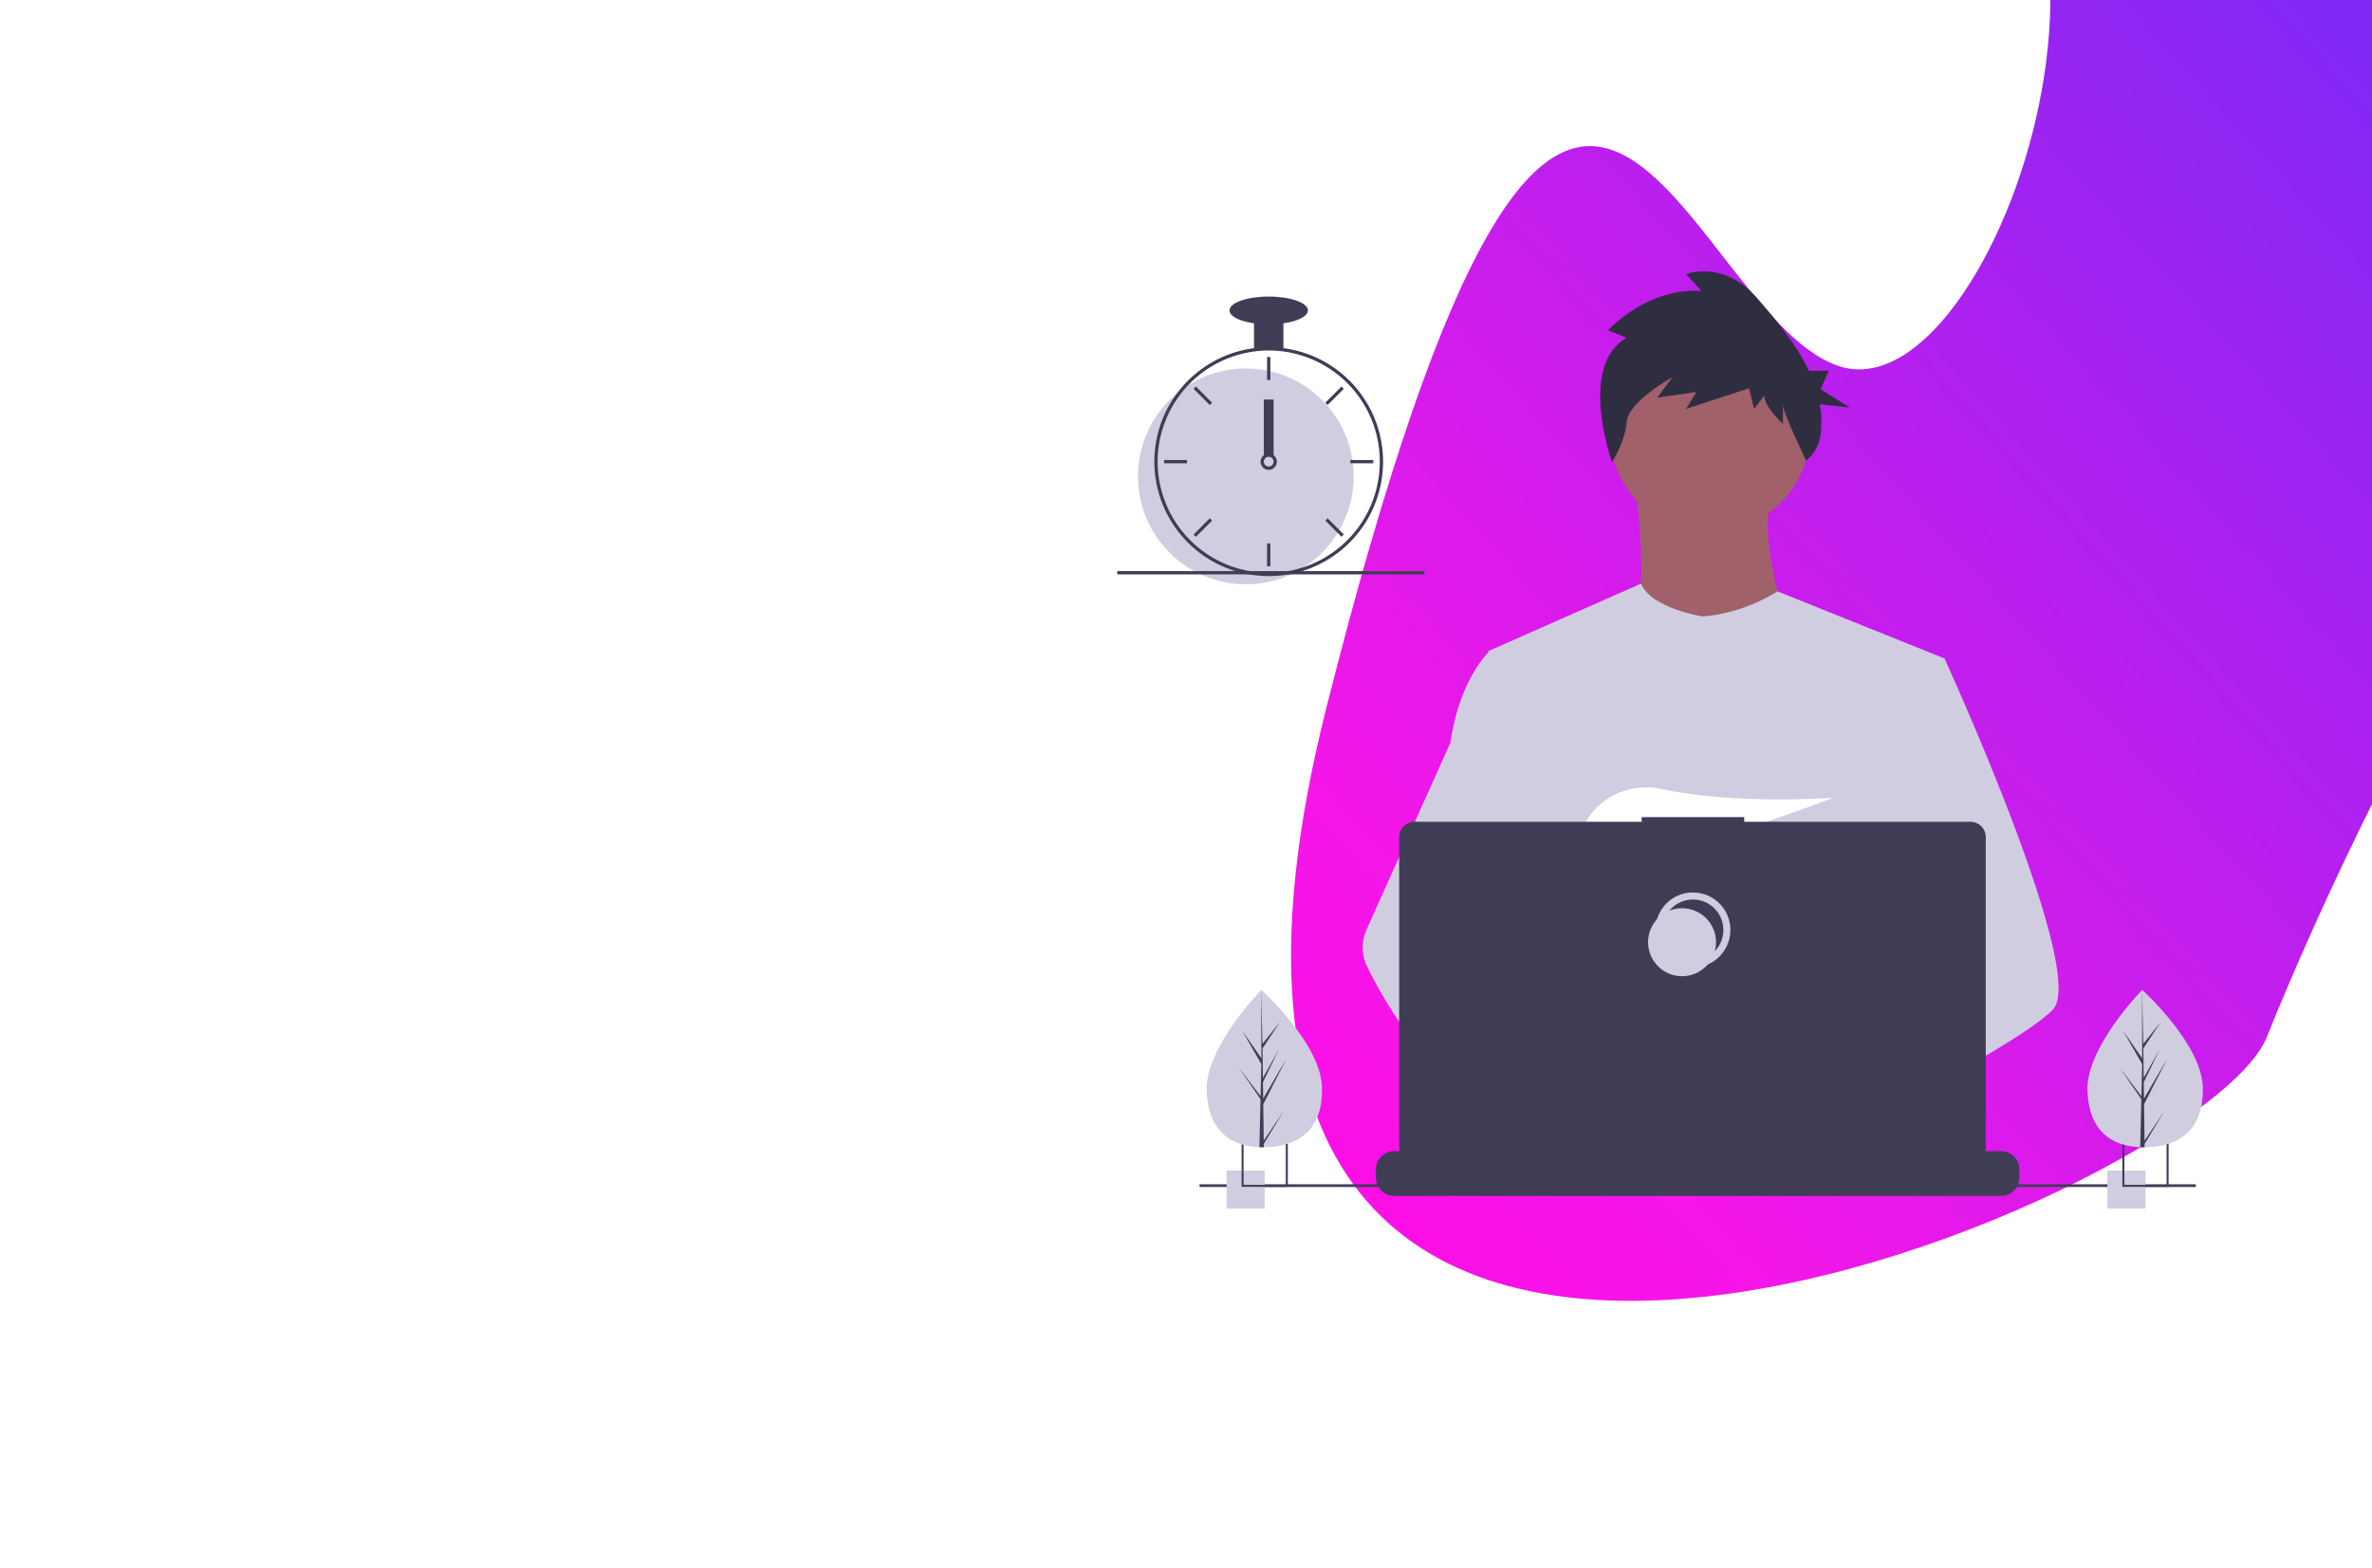 <svg width="673" height="445" viewBox="0 0 673 445" fill="none" xmlns="http://www.w3.org/2000/svg">
<rect width="673" height="445" fill="#E5E5E5"/>
<g id="Frame 1" clip-path="url(#clip0)">
<rect width="673" height="445" fill="white"/>
<path id="Vector 1" d="M947.208 145.58C941.248 285.589 767.988 247.215 682.102 210.527C675.309 223.092 657.999 257.456 643.111 294.4C624.501 340.579 306.583 477.319 376.272 201.062C445.962 -75.194 475.815 87.604 521.329 103.758C566.843 119.911 623.625 -52.112 535.474 -69.903C447.323 -87.694 507.329 -315.969 549.342 -340.007C591.354 -364.044 779.838 -273.746 856.196 -278.077C932.08 -282.382 939.671 -67.64 947.07 141.666L947.208 145.58Z" fill="url(#paint0_linear)"/>
<g id="undraw_dev_productivity_umsq 1">
<path id="Vector" d="M516.356 318.073C516.356 318.073 514.521 318.702 511.536 319.594C504.937 321.574 492.727 324.858 482.38 325.514C473.471 326.085 465.943 324.712 464.566 318.895C463.976 316.394 464.813 314.337 466.637 312.647C472.082 307.595 486.306 305.785 497.586 305.164C500.772 304.99 503.718 304.909 506.171 304.878C510.336 304.824 513.067 304.909 513.067 304.909L513.132 305.164L516.356 318.073Z" fill="#A0616A"/>
<path id="Vector_2" d="M485.53 336.579C478.442 345.363 449.178 326.962 438.942 320.1C436.713 318.606 435.387 317.66 435.387 317.66L444.751 305.164L447.716 301.208C447.716 301.208 450.37 302.616 454.292 304.909C454.435 304.994 454.577 305.079 454.724 305.164C458.106 307.151 462.352 309.749 466.637 312.647C472.549 316.649 478.527 321.215 482.38 325.514C486.148 329.717 487.879 333.665 485.53 336.579Z" fill="#A0616A"/>
<g id="me">
<path id="Vector_3" d="M485.118 151.078C500.781 151.078 513.478 138.372 513.478 122.698C513.478 107.023 500.781 94.317 485.118 94.317C469.455 94.317 456.758 107.023 456.758 122.698C456.758 138.372 469.455 151.078 485.118 151.078Z" fill="#A0616A"/>
<path id="Vector_4" d="M463.951 136.888C463.951 136.888 469.294 177.197 461.074 181.721C452.854 186.245 509.985 186.657 509.985 186.657C509.985 186.657 497.243 151.695 502.997 141.001L463.951 136.888Z" fill="#A0616A"/>
<path id="Vector_5" d="M551.702 186.861L546.951 208.512L536.904 254.32L536.604 256.828L533.137 285.87L530.83 305.164L529.284 318.123C519.881 322.959 513.067 326.298 513.067 326.298C513.067 326.298 512.481 323.357 511.536 319.594C504.937 321.574 492.727 324.858 482.38 325.514C486.148 329.717 487.879 333.665 485.53 336.579C478.442 345.363 449.178 326.962 438.943 320.1C438.704 321.742 438.614 323.404 438.673 325.063L430.84 319.034L431.615 305.164L432.922 281.694L434.565 252.262C434.047 251.002 433.613 249.709 433.266 248.391C430.867 239.854 427.955 222.807 425.722 208.512C423.925 197.007 422.575 187.285 422.29 185.217C422.251 184.946 422.232 184.808 422.232 184.808L465.592 165.634C468.673 172.785 483.062 174.935 483.062 174.935C494.983 174.113 504.328 167.822 504.328 167.822L551.702 186.861Z" fill="#D0CDE1"/>
<path id="Vector_6" d="M461.525 95.852L456.223 93.728C456.223 93.728 467.31 81.512 482.736 82.575L478.397 77.794C478.397 77.794 489.003 73.546 498.644 84.699C503.712 90.562 509.576 97.453 513.231 105.217H518.91L516.54 110.439L524.835 115.662L516.321 114.724C516.828 117.583 516.906 120.503 516.552 123.386C516.187 126.27 514.716 128.899 512.451 130.718C512.451 130.718 505.875 117.096 505.875 114.972V120.283C505.875 120.283 500.572 115.503 500.572 112.316L497.68 116.034L496.233 110.192L478.397 116.034L481.29 111.254L470.202 112.847L474.541 107.005C474.541 107.005 462.008 113.909 461.525 119.752C461.043 125.594 457.375 131.129 457.375 131.129C457.375 131.129 447.546 103.819 461.525 95.852Z" fill="#2F2E41"/>
<path id="Vector_7" d="M582.528 286.399C579.64 289.533 572.482 294.253 563.804 299.363C560.576 301.262 557.14 303.218 553.634 305.164C545.269 309.806 536.511 314.407 529.284 318.124C519.881 322.959 513.067 326.298 513.067 326.298C513.067 326.298 512.48 323.357 511.536 319.594C510.271 314.557 508.365 308.047 506.379 305.164C506.31 305.063 506.24 304.971 506.171 304.878C505.593 304.118 505.01 303.674 504.436 303.674L533.137 285.87L545.539 278.175L536.604 256.828L525.396 230.052L532.161 208.512L538.96 186.861H551.702C551.702 186.861 555.921 196.077 561.317 208.929C562.123 210.851 562.956 212.854 563.804 214.923C574.904 241.939 588.741 279.664 582.528 286.399Z" fill="#D0CDE1"/>
<path id="Vector_8" d="M454.292 304.909C453.245 304.905 452.2 304.99 451.168 305.164C442.302 306.688 439.687 314.72 438.942 320.1C438.704 321.743 438.614 323.404 438.673 325.063L430.84 319.034L427.986 316.838C421.117 314.442 414.997 310.185 409.69 305.164C405.086 300.731 400.957 295.83 397.368 290.54C393.794 285.327 390.607 279.857 387.835 274.176C387.061 272.591 386.645 270.855 386.616 269.091C386.588 267.327 386.947 265.578 387.669 263.968L397.368 242.336L411.545 210.72C411.649 209.967 411.764 209.231 411.888 208.512C414.7 192.38 422.232 185.217 422.232 185.217H427.986L431.835 208.512L436.617 237.454L433.266 248.392L425.521 273.651L432.922 281.694L454.292 304.909Z" fill="#D0CDE1"/>
<path id="Vector_9" d="M460.804 237.477L465.723 243.22C467.551 242.871 469.459 242.462 471.425 242.001L470.012 237.477L473.467 241.51C494.292 236.385 520.104 226.419 520.104 226.419C520.104 226.419 492.237 228.464 471.43 223.915C462.224 221.902 452.752 226.469 448.974 235.108C446.778 240.13 447.123 244.48 454.911 244.48C457.543 244.435 460.167 244.188 462.76 243.741L460.804 237.477Z" fill="white"/>
</g>
<path id="Vector_10" d="M572.945 331.871V334.213C572.946 334.856 572.827 335.494 572.594 336.093C572.49 336.36 572.365 336.618 572.22 336.865C571.76 337.637 571.108 338.276 570.327 338.72C569.546 339.164 568.663 339.397 567.765 339.397H395.548C394.65 339.397 393.767 339.164 392.986 338.72C392.205 338.276 391.553 337.637 391.093 336.865C390.948 336.618 390.823 336.36 390.719 336.093C390.486 335.494 390.367 334.856 390.368 334.213V331.871C390.368 331.19 390.502 330.516 390.762 329.887C391.023 329.258 391.404 328.687 391.885 328.205C392.366 327.724 392.937 327.342 393.566 327.082C394.194 326.821 394.868 326.687 395.548 326.688H405.475V325.595C405.475 325.567 405.48 325.539 405.491 325.513C405.502 325.486 405.518 325.462 405.538 325.442C405.558 325.422 405.582 325.406 405.608 325.396C405.634 325.385 405.662 325.379 405.691 325.379H410.87C410.899 325.379 410.927 325.385 410.953 325.396C410.979 325.406 411.003 325.422 411.023 325.442C411.043 325.462 411.059 325.486 411.07 325.513C411.081 325.539 411.086 325.567 411.086 325.595V326.688H414.322V325.595C414.322 325.567 414.327 325.539 414.338 325.513C414.349 325.486 414.365 325.462 414.385 325.442C414.405 325.422 414.429 325.406 414.455 325.396C414.481 325.385 414.509 325.379 414.538 325.379H419.717C419.746 325.379 419.774 325.385 419.8 325.396C419.826 325.406 419.85 325.422 419.87 325.442C419.89 325.462 419.906 325.486 419.917 325.513C419.928 325.539 419.933 325.567 419.933 325.595V326.688H423.173V325.595C423.173 325.567 423.178 325.539 423.189 325.513C423.2 325.486 423.216 325.462 423.236 325.442C423.256 325.422 423.28 325.406 423.306 325.396C423.332 325.385 423.36 325.379 423.389 325.379H428.568C428.597 325.379 428.625 325.385 428.651 325.396C428.677 325.406 428.701 325.422 428.721 325.442C428.741 325.462 428.757 325.486 428.768 325.513C428.779 325.539 428.784 325.567 428.784 325.595V326.688H432.02V325.595C432.02 325.567 432.025 325.539 432.036 325.513C432.047 325.486 432.063 325.462 432.083 325.442C432.103 325.422 432.127 325.406 432.153 325.396C432.179 325.385 432.207 325.379 432.236 325.379H437.415C437.444 325.379 437.472 325.385 437.498 325.396C437.524 325.406 437.548 325.422 437.568 325.442C437.588 325.462 437.604 325.486 437.615 325.513C437.626 325.539 437.631 325.567 437.631 325.595V326.688H440.867V325.595C440.867 325.567 440.872 325.539 440.883 325.513C440.894 325.486 440.91 325.462 440.93 325.442C440.95 325.422 440.974 325.406 441 325.396C441.026 325.385 441.055 325.379 441.083 325.379H446.262C446.291 325.379 446.319 325.385 446.345 325.396C446.371 325.406 446.395 325.422 446.415 325.442C446.435 325.462 446.451 325.486 446.462 325.513C446.473 325.539 446.478 325.567 446.478 325.595V326.688H449.718V325.595C449.718 325.567 449.723 325.539 449.734 325.513C449.745 325.486 449.761 325.462 449.781 325.442C449.801 325.422 449.825 325.406 449.851 325.396C449.877 325.385 449.905 325.379 449.934 325.379H455.113C455.142 325.379 455.17 325.385 455.196 325.396C455.222 325.406 455.246 325.422 455.266 325.442C455.286 325.462 455.302 325.486 455.313 325.513C455.324 325.539 455.329 325.567 455.329 325.595V326.688H458.565V325.595C458.565 325.567 458.57 325.539 458.581 325.513C458.592 325.486 458.608 325.462 458.628 325.442C458.648 325.422 458.672 325.406 458.698 325.396C458.724 325.385 458.753 325.379 458.781 325.379H499.353C499.381 325.379 499.409 325.385 499.435 325.396C499.461 325.406 499.485 325.422 499.505 325.442C499.525 325.462 499.541 325.486 499.552 325.513C499.563 325.539 499.569 325.567 499.569 325.595V326.688H502.808V325.595C502.808 325.567 502.814 325.539 502.824 325.513C502.835 325.486 502.851 325.462 502.871 325.442C502.891 325.422 502.915 325.406 502.941 325.396C502.968 325.385 502.996 325.379 503.024 325.379H508.204C508.261 325.38 508.315 325.403 508.356 325.443C508.396 325.484 508.419 325.538 508.419 325.595V326.688H511.655V325.595C511.655 325.567 511.661 325.539 511.672 325.513C511.682 325.486 511.698 325.462 511.718 325.442C511.738 325.422 511.762 325.406 511.788 325.396C511.815 325.385 511.843 325.379 511.871 325.379H517.051C517.079 325.379 517.107 325.385 517.133 325.396C517.16 325.406 517.183 325.422 517.203 325.442C517.223 325.462 517.239 325.486 517.25 325.513C517.261 325.539 517.267 325.567 517.267 325.595V326.688H520.502V325.595C520.502 325.567 520.508 325.539 520.519 325.513C520.529 325.486 520.545 325.462 520.565 325.442C520.586 325.422 520.609 325.406 520.636 325.396C520.662 325.385 520.69 325.379 520.718 325.379H525.898C525.926 325.379 525.954 325.385 525.98 325.396C526.007 325.406 526.03 325.422 526.051 325.442C526.071 325.462 526.086 325.486 526.097 325.513C526.108 325.539 526.114 325.567 526.114 325.595V326.688H529.353V325.595C529.353 325.567 529.359 325.539 529.37 325.513C529.38 325.486 529.396 325.462 529.416 325.442C529.436 325.422 529.46 325.406 529.486 325.396C529.513 325.385 529.541 325.379 529.569 325.379H534.749C534.805 325.38 534.859 325.403 534.899 325.444C534.939 325.484 534.961 325.539 534.961 325.595V326.688H538.2V325.595C538.2 325.567 538.206 325.539 538.217 325.513C538.227 325.486 538.243 325.462 538.263 325.442C538.284 325.422 538.307 325.406 538.334 325.396C538.36 325.385 538.388 325.379 538.416 325.379H543.596C543.624 325.379 543.652 325.385 543.678 325.396C543.705 325.406 543.728 325.422 543.749 325.442C543.769 325.462 543.784 325.486 543.795 325.513C543.806 325.539 543.812 325.567 543.812 325.595V326.688H547.047V325.595C547.047 325.567 547.053 325.539 547.064 325.513C547.075 325.486 547.09 325.462 547.111 325.442C547.131 325.422 547.154 325.406 547.181 325.396C547.207 325.385 547.235 325.379 547.263 325.379H552.443C552.471 325.379 552.499 325.385 552.525 325.396C552.552 325.406 552.576 325.422 552.596 325.442C552.616 325.462 552.632 325.486 552.642 325.513C552.653 325.539 552.659 325.567 552.659 325.595V326.688H567.765C568.445 326.687 569.119 326.821 569.747 327.082C570.376 327.342 570.947 327.724 571.428 328.205C571.909 328.687 572.29 329.258 572.551 329.887C572.811 330.516 572.945 331.19 572.945 331.871V331.871Z" fill="#3F3D56"/>
<path id="Vector_11" d="M623.023 336.093H340.333V336.865H623.023V336.093Z" fill="#3F3D56"/>
<path id="Vector_12" d="M559.078 233.213H494.887V231.889H465.781V233.213H401.325C400.174 233.213 399.069 233.67 398.255 234.485C397.441 235.3 396.983 236.405 396.983 237.558V325.518C396.983 326.671 397.441 327.776 398.255 328.591C399.069 329.406 400.174 329.864 401.325 329.864H559.078C560.229 329.864 561.334 329.406 562.148 328.591C562.962 327.776 563.42 326.671 563.42 325.518V237.558C563.42 236.987 563.308 236.422 563.089 235.895C562.871 235.368 562.551 234.889 562.148 234.485C561.745 234.082 561.266 233.762 560.739 233.543C560.213 233.325 559.648 233.213 559.078 233.213V233.213Z" fill="#3F3D56"/>
<path id="Vector_13" d="M480.328 273.57C485.653 273.57 489.969 269.251 489.969 263.922C489.969 258.593 485.653 254.273 480.328 254.273C475.003 254.273 470.686 258.593 470.686 263.922C470.686 269.251 475.003 273.57 480.328 273.57Z" stroke="#D0CDE1" stroke-width="2" stroke-miterlimit="10"/>
<path id="Vector_14" d="M477.243 277.044C482.567 277.044 486.884 272.724 486.884 267.395C486.884 262.067 482.567 257.747 477.243 257.747C471.918 257.747 467.601 262.067 467.601 267.395C467.601 272.724 471.918 277.044 477.243 277.044Z" fill="#D0CDE1"/>
<path id="Vector_15" d="M358.824 332.194H348.025V343H358.824V332.194Z" fill="#D0CDE1"/>
<path id="Vector_16" d="M352.269 323.703V336.825H365.381V323.703H352.269ZM364.81 336.254H352.836V324.274H364.81V336.254Z" fill="#3F3D56"/>
<path id="Vector_17" d="M608.732 332.194H597.934V343H608.732V332.194Z" fill="#D0CDE1"/>
<path id="Vector_18" d="M602.178 323.703V336.825H615.29V323.703H602.178ZM614.719 336.254H602.745V324.274H614.719V336.254Z" fill="#3F3D56"/>
<path id="Vector_19" d="M353.476 165.81C370.375 165.81 384.074 152.101 384.074 135.19C384.074 118.278 370.375 104.569 353.476 104.569C336.577 104.569 322.877 118.278 322.877 135.19C322.877 152.101 336.577 165.81 353.476 165.81Z" fill="#D0CDE1"/>
<path id="Vector_20" d="M364.139 98.802C361.369 98.449 358.565 98.449 355.794 98.802C349.622 99.613 343.811 102.179 339.053 106.195C334.294 110.212 330.786 115.51 328.946 121.461C328.109 124.173 327.635 126.985 327.537 129.822C327.523 130.216 327.514 130.615 327.514 131.014C327.522 139.625 330.944 147.88 337.028 153.969C343.113 160.058 351.362 163.482 359.967 163.491C360.657 163.491 361.348 163.467 362.03 163.426C363.629 163.325 365.219 163.105 366.786 162.767C374.269 161.157 380.942 156.952 385.627 150.896C390.313 144.839 392.708 137.321 392.392 129.668C392.075 122.016 389.066 114.721 383.896 109.073C378.727 103.425 371.729 99.787 364.139 98.802H364.139ZM370.124 160.883H370.12C367.506 161.776 364.786 162.317 362.03 162.493C361.348 162.54 360.657 162.563 359.967 162.563C351.608 162.552 343.596 159.225 337.686 153.311C331.776 147.397 328.451 139.378 328.441 131.014C328.441 130.615 328.45 130.216 328.464 129.822C328.783 121.67 332.24 113.958 338.112 108.3C343.984 102.642 351.815 99.476 359.967 99.465C367.435 99.466 374.662 102.12 380.358 106.954C386.054 111.789 389.85 118.49 391.069 125.864C392.289 133.238 390.853 140.806 387.017 147.219C383.181 153.632 377.195 158.475 370.124 160.883H370.124Z" fill="#3F3D56"/>
<path id="Vector_21" d="M360.43 101.321H359.503V107.816H360.43V101.321Z" fill="#3F3D56"/>
<path id="Vector_22" d="M339.314 109.69L338.658 110.346L343.247 114.939L343.903 114.283L339.314 109.69Z" fill="#3F3D56"/>
<path id="Vector_23" d="M330.295 130.55V131.478H336.786V130.55H330.295Z" fill="#3F3D56"/>
<path id="Vector_24" d="M338.658 151.682L339.314 152.338L343.903 147.745L343.247 147.089L338.658 151.682Z" fill="#3F3D56"/>
<path id="Vector_25" d="M376.03 114.283L376.686 114.939L381.275 110.346L380.62 109.69L376.03 114.283Z" fill="#3F3D56"/>
<path id="Vector_26" d="M383.147 130.55V131.478H389.638V130.55H383.147Z" fill="#3F3D56"/>
<path id="Vector_27" d="M376.686 147.089L376.03 147.745L380.62 152.338L381.275 151.682L376.686 147.089Z" fill="#3F3D56"/>
<path id="Vector_28" d="M360.43 154.212H359.503V160.707H360.43V154.212Z" fill="#3F3D56"/>
<path id="Vector_29" d="M361.357 129.158C360.956 128.857 360.468 128.694 359.967 128.694C359.465 128.694 358.977 128.857 358.576 129.158C358.301 129.367 358.075 129.633 357.913 129.938C357.707 130.33 357.619 130.773 357.657 131.214C357.695 131.656 357.859 132.077 358.128 132.428C358.398 132.779 358.763 133.046 359.179 133.196C359.595 133.347 360.046 133.375 360.478 133.277C360.909 133.179 361.304 132.96 361.615 132.645C361.926 132.33 362.141 131.932 362.233 131.499C362.326 131.066 362.293 130.615 362.137 130.2C361.982 129.786 361.711 129.424 361.357 129.158H361.357ZM359.967 132.406C359.598 132.405 359.245 132.258 358.984 131.997C358.724 131.736 358.577 131.383 358.576 131.014C358.577 130.733 358.663 130.458 358.821 130.225C358.957 130.028 359.142 129.87 359.357 129.765C359.571 129.66 359.81 129.613 360.048 129.627C360.287 129.642 360.518 129.718 360.719 129.847C360.92 129.977 361.084 130.157 361.195 130.369C361.306 130.58 361.361 130.817 361.354 131.056C361.347 131.296 361.278 131.529 361.155 131.734C361.031 131.939 360.857 132.108 360.649 132.226C360.441 132.344 360.206 132.406 359.967 132.406V132.406Z" fill="#3F3D56"/>
<path id="Vector_30" d="M364.139 90.65H355.794V99.001H364.139V90.65Z" fill="#3F3D56"/>
<path id="Vector_31" d="M359.967 92.042C366.112 92.042 371.093 90.276 371.093 88.099C371.093 85.921 366.112 84.155 359.967 84.155C353.821 84.155 348.84 85.921 348.84 88.099C348.84 90.276 353.821 92.042 359.967 92.042Z" fill="#3F3D56"/>
<path id="arrow" d="M361.357 113.384H358.576V129.158H361.357V113.384Z" fill="#3F3D56"/>
<path id="Vector_32" d="M404.16 162.077H317V163.005H404.16V162.077Z" fill="#3F3D56"/>
<g id="leaf-left">
<path id="Vector_33" d="M375.078 308.47C375.438 320.801 368.238 325.32 359.203 325.584C358.993 325.59 358.784 325.594 358.576 325.595C358.157 325.599 357.742 325.592 357.332 325.575C349.16 325.235 342.692 320.894 342.357 309.427C342.011 297.559 356.73 282.139 357.835 280.999L357.837 280.998C357.879 280.954 357.9 280.932 357.9 280.932C357.9 280.932 374.718 296.14 375.078 308.47Z" fill="#D0CDE1"/>
<path id="Vector_34" d="M358.553 323.715L364.292 315.174L358.564 324.634L358.576 325.595C358.157 325.599 357.742 325.592 357.332 325.575L357.616 313.22L357.608 313.124L357.619 313.106L357.646 311.939L351.361 302.806L357.639 311.065L357.661 311.312L357.876 301.977L352.447 292.509L357.891 300.337L357.835 280.999L357.835 280.934L357.837 280.998L358.197 296.239L363.145 290.048L358.213 297.552L358.321 305.902L362.874 297.753L358.338 307.129L358.398 311.772L365.019 300.421L358.418 313.391L358.553 323.715Z" fill="#3F3D56"/>
</g>
<g id="leaf-right">
<path id="Vector_35" d="M624.987 308.47C625.347 320.801 618.147 325.32 609.112 325.584C608.902 325.59 608.693 325.594 608.485 325.595C608.066 325.599 607.651 325.592 607.24 325.575C599.069 325.235 592.601 320.894 592.266 309.427C591.92 297.559 606.639 282.139 607.744 280.999L607.745 280.998C607.787 280.954 607.809 280.932 607.809 280.932C607.809 280.932 624.627 296.14 624.987 308.47Z" fill="#D0CDE1"/>
<path id="Vector_36" d="M608.461 323.715L614.201 315.174L608.473 324.634L608.485 325.595C608.066 325.599 607.651 325.592 607.24 325.575L607.525 313.22L607.517 313.124L607.528 313.106L607.555 311.939L601.27 302.806L607.548 311.065L607.57 311.312L607.785 301.977L602.356 292.509L607.8 300.337L607.743 280.999L607.744 280.934L607.745 280.998L608.106 296.239L613.054 290.048L608.122 297.552L608.23 305.902L612.783 297.753L608.247 307.129L608.307 311.772L614.928 300.421L608.327 313.391L608.461 323.715Z" fill="#3F3D56"/>
</g>
</g>
</g>
<defs>
<linearGradient id="paint0_linear" x1="308.843" y1="333.776" x2="910.096" y2="-205.65" gradientUnits="userSpaceOnUse">
<stop stop-color="#FF0BE6"/>
<stop offset="0.151" stop-color="#F516E8"/>
<stop offset="0.745" stop-color="#5B2EF8"/>
<stop offset="0.745" stop-color="#CB1CEC"/>
<stop offset="0.807" stop-color="#D41BEB"/>
<stop offset="1" stop-color="#2137FE"/>
<stop offset="1" stop-color="#FF14E7"/>
<stop offset="1" stop-color="#FF64EF"/>
<stop offset="1" stop-color="#CCB7CA"/>
</linearGradient>
<clipPath id="clip0">
<rect width="673" height="445" fill="white"/>
</clipPath>
</defs>
</svg>
